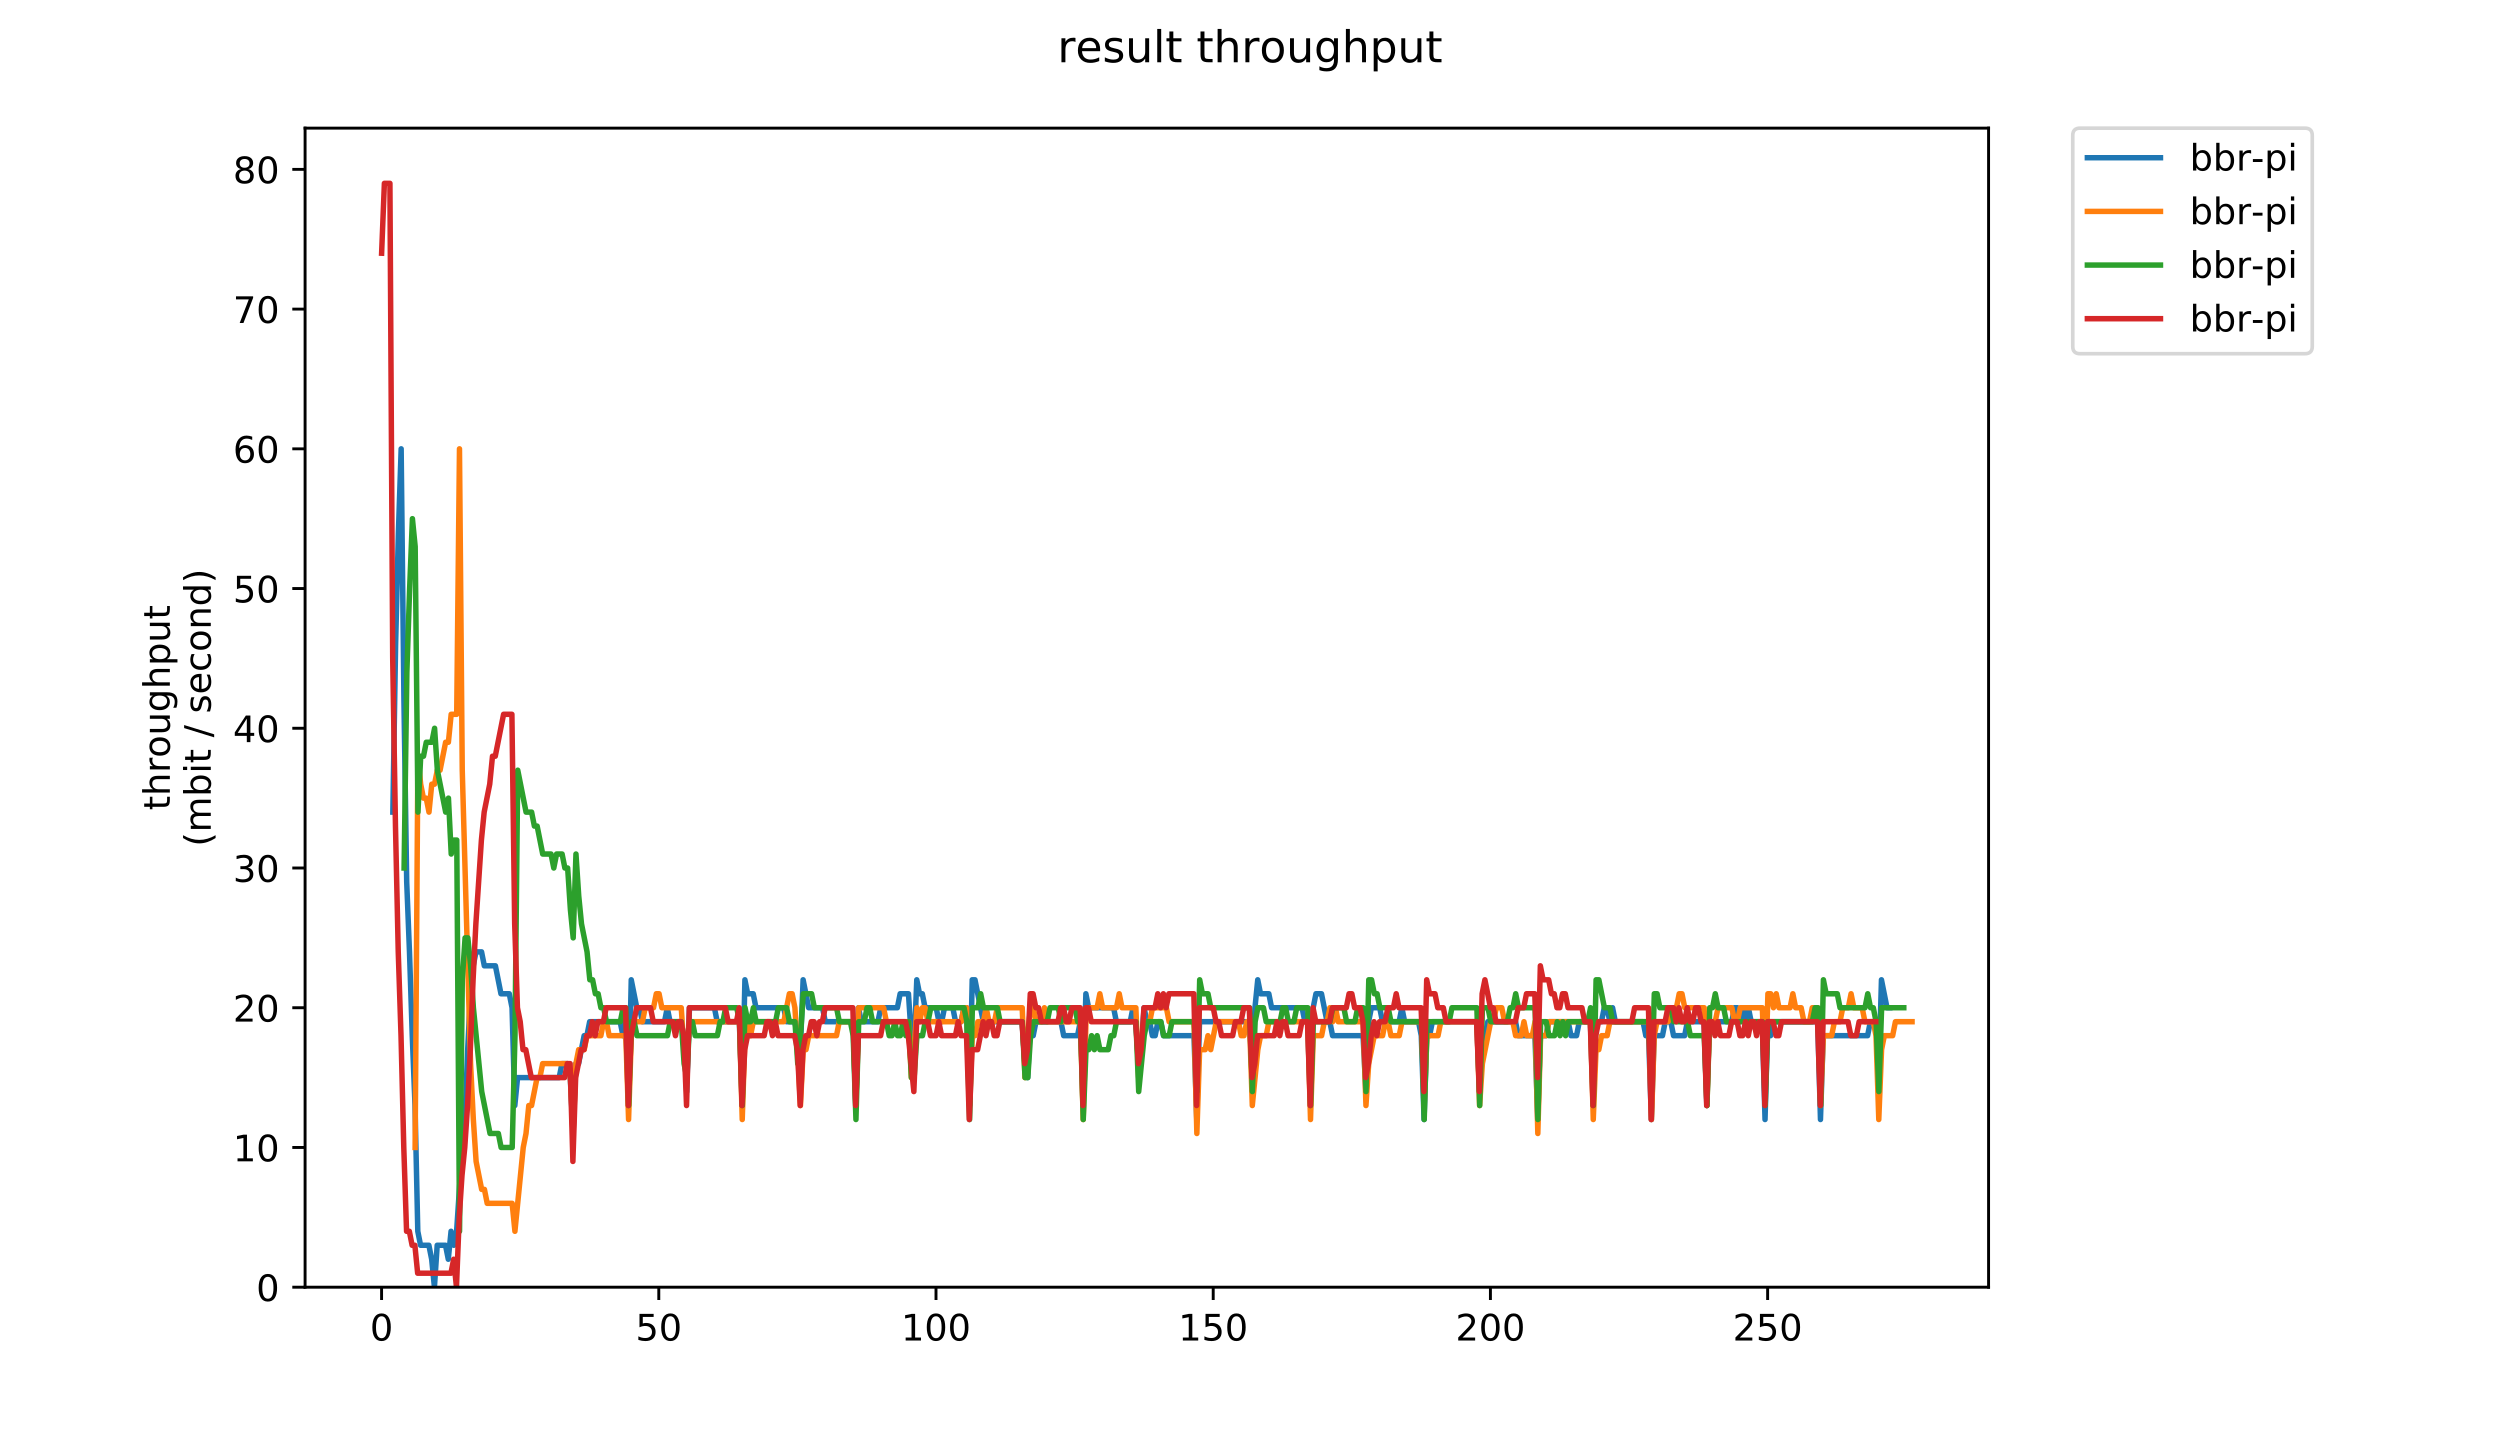 <?xml version="1.0" encoding="utf-8" standalone="no"?>
<!DOCTYPE svg PUBLIC "-//W3C//DTD SVG 1.1//EN"
  "http://www.w3.org/Graphics/SVG/1.1/DTD/svg11.dtd">
<!-- Created with matplotlib (https://matplotlib.org/) -->
<svg height="396pt" version="1.1" viewBox="0 0 684 396" width="684pt" xmlns="http://www.w3.org/2000/svg" xmlns:xlink="http://www.w3.org/1999/xlink">
 <defs>
  <style type="text/css">
*{stroke-linecap:butt;stroke-linejoin:round;}
  </style>
 </defs>
 <g id="figure_1">
  <g id="patch_1">
   <path d="M 0 396 
L 684 396 
L 684 0 
L 0 0 
z
" style="fill:#ffffff;"/>
  </g>
  <g id="axes_1">
   <g id="patch_2">
    <path d="M 83.472 352.174 
L 544.074 352.174 
L 544.074 35.062 
L 83.472 35.062 
z
" style="fill:#ffffff;"/>
   </g>
   <g id="matplotlib.axis_1">
    <g id="xtick_1">
     <g id="line2d_1">
      <defs>
       <path d="M 0 0 
L 0 3.5 
" id="m67255f3f37" style="stroke:#000000;stroke-width:0.8;"/>
      </defs>
      <g>
       <use style="stroke:#000000;stroke-width:0.8;" x="104.401" xlink:href="#m67255f3f37" y="352.174"/>
      </g>
     </g>
     <g id="text_1">
      <!-- 0 -->
      <defs>
       <path d="M 31.781 66.406 
Q 24.172 66.406 20.328 58.906 
Q 16.5 51.422 16.5 36.375 
Q 16.5 21.391 20.328 13.891 
Q 24.172 6.391 31.781 6.391 
Q 39.453 6.391 43.281 13.891 
Q 47.125 21.391 47.125 36.375 
Q 47.125 51.422 43.281 58.906 
Q 39.453 66.406 31.781 66.406 
z
M 31.781 74.219 
Q 44.047 74.219 50.516 64.516 
Q 56.984 54.828 56.984 36.375 
Q 56.984 17.969 50.516 8.266 
Q 44.047 -1.422 31.781 -1.422 
Q 19.531 -1.422 13.062 8.266 
Q 6.594 17.969 6.594 36.375 
Q 6.594 54.828 13.062 64.516 
Q 19.531 74.219 31.781 74.219 
z
" id="DejaVuSans-48"/>
      </defs>
      <g transform="translate(101.22 366.773)scale(0.1 -0.1)">
       <use xlink:href="#DejaVuSans-48"/>
      </g>
     </g>
    </g>
    <g id="xtick_2">
     <g id="line2d_2">
      <g>
       <use style="stroke:#000000;stroke-width:0.8;" x="180.245" xlink:href="#m67255f3f37" y="352.174"/>
      </g>
     </g>
     <g id="text_2">
      <!-- 50 -->
      <defs>
       <path d="M 10.797 72.906 
L 49.516 72.906 
L 49.516 64.594 
L 19.828 64.594 
L 19.828 46.734 
Q 21.969 47.469 24.109 47.828 
Q 26.266 48.188 28.422 48.188 
Q 40.625 48.188 47.75 41.5 
Q 54.891 34.812 54.891 23.391 
Q 54.891 11.625 47.562 5.094 
Q 40.234 -1.422 26.906 -1.422 
Q 22.312 -1.422 17.547 -0.641 
Q 12.797 0.141 7.719 1.703 
L 7.719 11.625 
Q 12.109 9.234 16.797 8.062 
Q 21.484 6.891 26.703 6.891 
Q 35.156 6.891 40.078 11.328 
Q 45.016 15.766 45.016 23.391 
Q 45.016 31 40.078 35.438 
Q 35.156 39.891 26.703 39.891 
Q 22.75 39.891 18.812 39.016 
Q 14.891 38.141 10.797 36.281 
z
" id="DejaVuSans-53"/>
      </defs>
      <g transform="translate(173.883 366.773)scale(0.1 -0.1)">
       <use xlink:href="#DejaVuSans-53"/>
       <use x="63.623" xlink:href="#DejaVuSans-48"/>
      </g>
     </g>
    </g>
    <g id="xtick_3">
     <g id="line2d_3">
      <g>
       <use style="stroke:#000000;stroke-width:0.8;" x="256.09" xlink:href="#m67255f3f37" y="352.174"/>
      </g>
     </g>
     <g id="text_3">
      <!-- 100 -->
      <defs>
       <path d="M 12.406 8.297 
L 28.516 8.297 
L 28.516 63.922 
L 10.984 60.406 
L 10.984 69.391 
L 28.422 72.906 
L 38.281 72.906 
L 38.281 8.297 
L 54.391 8.297 
L 54.391 0 
L 12.406 0 
z
" id="DejaVuSans-49"/>
      </defs>
      <g transform="translate(246.546 366.773)scale(0.1 -0.1)">
       <use xlink:href="#DejaVuSans-49"/>
       <use x="63.623" xlink:href="#DejaVuSans-48"/>
       <use x="127.246" xlink:href="#DejaVuSans-48"/>
      </g>
     </g>
    </g>
    <g id="xtick_4">
     <g id="line2d_4">
      <g>
       <use style="stroke:#000000;stroke-width:0.8;" x="331.934" xlink:href="#m67255f3f37" y="352.174"/>
      </g>
     </g>
     <g id="text_4">
      <!-- 150 -->
      <g transform="translate(322.39 366.773)scale(0.1 -0.1)">
       <use xlink:href="#DejaVuSans-49"/>
       <use x="63.623" xlink:href="#DejaVuSans-53"/>
       <use x="127.246" xlink:href="#DejaVuSans-48"/>
      </g>
     </g>
    </g>
    <g id="xtick_5">
     <g id="line2d_5">
      <g>
       <use style="stroke:#000000;stroke-width:0.8;" x="407.778" xlink:href="#m67255f3f37" y="352.174"/>
      </g>
     </g>
     <g id="text_5">
      <!-- 200 -->
      <defs>
       <path d="M 19.188 8.297 
L 53.609 8.297 
L 53.609 0 
L 7.328 0 
L 7.328 8.297 
Q 12.938 14.109 22.625 23.891 
Q 32.328 33.688 34.812 36.531 
Q 39.547 41.844 41.422 45.531 
Q 43.312 49.219 43.312 52.781 
Q 43.312 58.594 39.234 62.25 
Q 35.156 65.922 28.609 65.922 
Q 23.969 65.922 18.812 64.312 
Q 13.672 62.703 7.812 59.422 
L 7.812 69.391 
Q 13.766 71.781 18.938 73 
Q 24.125 74.219 28.422 74.219 
Q 39.75 74.219 46.484 68.547 
Q 53.219 62.891 53.219 53.422 
Q 53.219 48.922 51.531 44.891 
Q 49.859 40.875 45.406 35.406 
Q 44.188 33.984 37.641 27.219 
Q 31.109 20.453 19.188 8.297 
z
" id="DejaVuSans-50"/>
      </defs>
      <g transform="translate(398.235 366.773)scale(0.1 -0.1)">
       <use xlink:href="#DejaVuSans-50"/>
       <use x="63.623" xlink:href="#DejaVuSans-48"/>
       <use x="127.246" xlink:href="#DejaVuSans-48"/>
      </g>
     </g>
    </g>
    <g id="xtick_6">
     <g id="line2d_6">
      <g>
       <use style="stroke:#000000;stroke-width:0.8;" x="483.623" xlink:href="#m67255f3f37" y="352.174"/>
      </g>
     </g>
     <g id="text_6">
      <!-- 250 -->
      <g transform="translate(474.079 366.773)scale(0.1 -0.1)">
       <use xlink:href="#DejaVuSans-50"/>
       <use x="63.623" xlink:href="#DejaVuSans-53"/>
       <use x="127.246" xlink:href="#DejaVuSans-48"/>
      </g>
     </g>
    </g>
   </g>
   <g id="matplotlib.axis_2">
    <g id="ytick_1">
     <g id="line2d_7">
      <defs>
       <path d="M 0 0 
L -3.5 0 
" id="mb6954000aa" style="stroke:#000000;stroke-width:0.8;"/>
      </defs>
      <g>
       <use style="stroke:#000000;stroke-width:0.8;" x="83.472" xlink:href="#mb6954000aa" y="352.174"/>
      </g>
     </g>
     <g id="text_7">
      <!-- 0 -->
      <g transform="translate(70.11 355.973)scale(0.1 -0.1)">
       <use xlink:href="#DejaVuSans-48"/>
      </g>
     </g>
    </g>
    <g id="ytick_2">
     <g id="line2d_8">
      <g>
       <use style="stroke:#000000;stroke-width:0.8;" x="83.472" xlink:href="#mb6954000aa" y="313.945"/>
      </g>
     </g>
     <g id="text_8">
      <!-- 10 -->
      <g transform="translate(63.747 317.744)scale(0.1 -0.1)">
       <use xlink:href="#DejaVuSans-49"/>
       <use x="63.623" xlink:href="#DejaVuSans-48"/>
      </g>
     </g>
    </g>
    <g id="ytick_3">
     <g id="line2d_9">
      <g>
       <use style="stroke:#000000;stroke-width:0.8;" x="83.472" xlink:href="#mb6954000aa" y="275.716"/>
      </g>
     </g>
     <g id="text_9">
      <!-- 20 -->
      <g transform="translate(63.747 279.515)scale(0.1 -0.1)">
       <use xlink:href="#DejaVuSans-50"/>
       <use x="63.623" xlink:href="#DejaVuSans-48"/>
      </g>
     </g>
    </g>
    <g id="ytick_4">
     <g id="line2d_10">
      <g>
       <use style="stroke:#000000;stroke-width:0.8;" x="83.472" xlink:href="#mb6954000aa" y="237.486"/>
      </g>
     </g>
     <g id="text_10">
      <!-- 30 -->
      <defs>
       <path d="M 40.578 39.312 
Q 47.656 37.797 51.625 33 
Q 55.609 28.219 55.609 21.188 
Q 55.609 10.406 48.188 4.484 
Q 40.766 -1.422 27.094 -1.422 
Q 22.516 -1.422 17.656 -0.516 
Q 12.797 0.391 7.625 2.203 
L 7.625 11.719 
Q 11.719 9.328 16.594 8.109 
Q 21.484 6.891 26.812 6.891 
Q 36.078 6.891 40.938 10.547 
Q 45.797 14.203 45.797 21.188 
Q 45.797 27.641 41.281 31.266 
Q 36.766 34.906 28.719 34.906 
L 20.219 34.906 
L 20.219 43.016 
L 29.109 43.016 
Q 36.375 43.016 40.234 45.922 
Q 44.094 48.828 44.094 54.297 
Q 44.094 59.906 40.109 62.906 
Q 36.141 65.922 28.719 65.922 
Q 24.656 65.922 20.016 65.031 
Q 15.375 64.156 9.812 62.312 
L 9.812 71.094 
Q 15.438 72.656 20.344 73.438 
Q 25.25 74.219 29.594 74.219 
Q 40.828 74.219 47.359 69.109 
Q 53.906 64.016 53.906 55.328 
Q 53.906 49.266 50.438 45.094 
Q 46.969 40.922 40.578 39.312 
z
" id="DejaVuSans-51"/>
      </defs>
      <g transform="translate(63.747 241.286)scale(0.1 -0.1)">
       <use xlink:href="#DejaVuSans-51"/>
       <use x="63.623" xlink:href="#DejaVuSans-48"/>
      </g>
     </g>
    </g>
    <g id="ytick_5">
     <g id="line2d_11">
      <g>
       <use style="stroke:#000000;stroke-width:0.8;" x="83.472" xlink:href="#mb6954000aa" y="199.257"/>
      </g>
     </g>
     <g id="text_11">
      <!-- 40 -->
      <defs>
       <path d="M 37.797 64.312 
L 12.891 25.391 
L 37.797 25.391 
z
M 35.203 72.906 
L 47.609 72.906 
L 47.609 25.391 
L 58.016 25.391 
L 58.016 17.188 
L 47.609 17.188 
L 47.609 0 
L 37.797 0 
L 37.797 17.188 
L 4.891 17.188 
L 4.891 26.703 
z
" id="DejaVuSans-52"/>
      </defs>
      <g transform="translate(63.747 203.056)scale(0.1 -0.1)">
       <use xlink:href="#DejaVuSans-52"/>
       <use x="63.623" xlink:href="#DejaVuSans-48"/>
      </g>
     </g>
    </g>
    <g id="ytick_6">
     <g id="line2d_12">
      <g>
       <use style="stroke:#000000;stroke-width:0.8;" x="83.472" xlink:href="#mb6954000aa" y="161.028"/>
      </g>
     </g>
     <g id="text_12">
      <!-- 50 -->
      <g transform="translate(63.747 164.827)scale(0.1 -0.1)">
       <use xlink:href="#DejaVuSans-53"/>
       <use x="63.623" xlink:href="#DejaVuSans-48"/>
      </g>
     </g>
    </g>
    <g id="ytick_7">
     <g id="line2d_13">
      <g>
       <use style="stroke:#000000;stroke-width:0.8;" x="83.472" xlink:href="#mb6954000aa" y="122.799"/>
      </g>
     </g>
     <g id="text_13">
      <!-- 60 -->
      <defs>
       <path d="M 33.016 40.375 
Q 26.375 40.375 22.484 35.828 
Q 18.609 31.297 18.609 23.391 
Q 18.609 15.531 22.484 10.953 
Q 26.375 6.391 33.016 6.391 
Q 39.656 6.391 43.531 10.953 
Q 47.406 15.531 47.406 23.391 
Q 47.406 31.297 43.531 35.828 
Q 39.656 40.375 33.016 40.375 
z
M 52.594 71.297 
L 52.594 62.312 
Q 48.875 64.062 45.094 64.984 
Q 41.312 65.922 37.594 65.922 
Q 27.828 65.922 22.672 59.328 
Q 17.531 52.734 16.797 39.406 
Q 19.672 43.656 24.016 45.922 
Q 28.375 48.188 33.594 48.188 
Q 44.578 48.188 50.953 41.516 
Q 57.328 34.859 57.328 23.391 
Q 57.328 12.156 50.688 5.359 
Q 44.047 -1.422 33.016 -1.422 
Q 20.359 -1.422 13.672 8.266 
Q 6.984 17.969 6.984 36.375 
Q 6.984 53.656 15.188 63.938 
Q 23.391 74.219 37.203 74.219 
Q 40.922 74.219 44.703 73.484 
Q 48.484 72.75 52.594 71.297 
z
" id="DejaVuSans-54"/>
      </defs>
      <g transform="translate(63.747 126.598)scale(0.1 -0.1)">
       <use xlink:href="#DejaVuSans-54"/>
       <use x="63.623" xlink:href="#DejaVuSans-48"/>
      </g>
     </g>
    </g>
    <g id="ytick_8">
     <g id="line2d_14">
      <g>
       <use style="stroke:#000000;stroke-width:0.8;" x="83.472" xlink:href="#mb6954000aa" y="84.569"/>
      </g>
     </g>
     <g id="text_14">
      <!-- 70 -->
      <defs>
       <path d="M 8.203 72.906 
L 55.078 72.906 
L 55.078 68.703 
L 28.609 0 
L 18.312 0 
L 43.219 64.594 
L 8.203 64.594 
z
" id="DejaVuSans-55"/>
      </defs>
      <g transform="translate(63.747 88.369)scale(0.1 -0.1)">
       <use xlink:href="#DejaVuSans-55"/>
       <use x="63.623" xlink:href="#DejaVuSans-48"/>
      </g>
     </g>
    </g>
    <g id="ytick_9">
     <g id="line2d_15">
      <g>
       <use style="stroke:#000000;stroke-width:0.8;" x="83.472" xlink:href="#mb6954000aa" y="46.34"/>
      </g>
     </g>
     <g id="text_15">
      <!-- 80 -->
      <defs>
       <path d="M 31.781 34.625 
Q 24.75 34.625 20.719 30.859 
Q 16.703 27.094 16.703 20.516 
Q 16.703 13.922 20.719 10.156 
Q 24.75 6.391 31.781 6.391 
Q 38.812 6.391 42.859 10.172 
Q 46.922 13.969 46.922 20.516 
Q 46.922 27.094 42.891 30.859 
Q 38.875 34.625 31.781 34.625 
z
M 21.922 38.812 
Q 15.578 40.375 12.031 44.719 
Q 8.5 49.078 8.5 55.328 
Q 8.5 64.062 14.719 69.141 
Q 20.953 74.219 31.781 74.219 
Q 42.672 74.219 48.875 69.141 
Q 55.078 64.062 55.078 55.328 
Q 55.078 49.078 51.531 44.719 
Q 48 40.375 41.703 38.812 
Q 48.828 37.156 52.797 32.312 
Q 56.781 27.484 56.781 20.516 
Q 56.781 9.906 50.312 4.234 
Q 43.844 -1.422 31.781 -1.422 
Q 19.734 -1.422 13.25 4.234 
Q 6.781 9.906 6.781 20.516 
Q 6.781 27.484 10.781 32.312 
Q 14.797 37.156 21.922 38.812 
z
M 18.312 54.391 
Q 18.312 48.734 21.844 45.562 
Q 25.391 42.391 31.781 42.391 
Q 38.141 42.391 41.719 45.562 
Q 45.312 48.734 45.312 54.391 
Q 45.312 60.062 41.719 63.234 
Q 38.141 66.406 31.781 66.406 
Q 25.391 66.406 21.844 63.234 
Q 18.312 60.062 18.312 54.391 
z
" id="DejaVuSans-56"/>
      </defs>
      <g transform="translate(63.747 50.139)scale(0.1 -0.1)">
       <use xlink:href="#DejaVuSans-56"/>
       <use x="63.623" xlink:href="#DejaVuSans-48"/>
      </g>
     </g>
    </g>
    <g id="text_16">
     <!-- throughput -->
     <defs>
      <path d="M 18.312 70.219 
L 18.312 54.688 
L 36.812 54.688 
L 36.812 47.703 
L 18.312 47.703 
L 18.312 18.016 
Q 18.312 11.328 20.141 9.422 
Q 21.969 7.516 27.594 7.516 
L 36.812 7.516 
L 36.812 0 
L 27.594 0 
Q 17.188 0 13.234 3.875 
Q 9.281 7.766 9.281 18.016 
L 9.281 47.703 
L 2.688 47.703 
L 2.688 54.688 
L 9.281 54.688 
L 9.281 70.219 
z
" id="DejaVuSans-116"/>
      <path d="M 54.891 33.016 
L 54.891 0 
L 45.906 0 
L 45.906 32.719 
Q 45.906 40.484 42.875 44.328 
Q 39.844 48.188 33.797 48.188 
Q 26.516 48.188 22.312 43.547 
Q 18.109 38.922 18.109 30.906 
L 18.109 0 
L 9.078 0 
L 9.078 75.984 
L 18.109 75.984 
L 18.109 46.188 
Q 21.344 51.125 25.703 53.562 
Q 30.078 56 35.797 56 
Q 45.219 56 50.047 50.172 
Q 54.891 44.344 54.891 33.016 
z
" id="DejaVuSans-104"/>
      <path d="M 41.109 46.297 
Q 39.594 47.172 37.812 47.578 
Q 36.031 48 33.891 48 
Q 26.266 48 22.188 43.047 
Q 18.109 38.094 18.109 28.812 
L 18.109 0 
L 9.078 0 
L 9.078 54.688 
L 18.109 54.688 
L 18.109 46.188 
Q 20.953 51.172 25.484 53.578 
Q 30.031 56 36.531 56 
Q 37.453 56 38.578 55.875 
Q 39.703 55.766 41.062 55.516 
z
" id="DejaVuSans-114"/>
      <path d="M 30.609 48.391 
Q 23.391 48.391 19.188 42.75 
Q 14.984 37.109 14.984 27.297 
Q 14.984 17.484 19.156 11.844 
Q 23.344 6.203 30.609 6.203 
Q 37.797 6.203 41.984 11.859 
Q 46.188 17.531 46.188 27.297 
Q 46.188 37.016 41.984 42.703 
Q 37.797 48.391 30.609 48.391 
z
M 30.609 56 
Q 42.328 56 49.016 48.375 
Q 55.719 40.766 55.719 27.297 
Q 55.719 13.875 49.016 6.219 
Q 42.328 -1.422 30.609 -1.422 
Q 18.844 -1.422 12.172 6.219 
Q 5.516 13.875 5.516 27.297 
Q 5.516 40.766 12.172 48.375 
Q 18.844 56 30.609 56 
z
" id="DejaVuSans-111"/>
      <path d="M 8.5 21.578 
L 8.5 54.688 
L 17.484 54.688 
L 17.484 21.922 
Q 17.484 14.156 20.5 10.266 
Q 23.531 6.391 29.594 6.391 
Q 36.859 6.391 41.078 11.031 
Q 45.312 15.672 45.312 23.688 
L 45.312 54.688 
L 54.297 54.688 
L 54.297 0 
L 45.312 0 
L 45.312 8.406 
Q 42.047 3.422 37.719 1 
Q 33.406 -1.422 27.688 -1.422 
Q 18.266 -1.422 13.375 4.438 
Q 8.5 10.297 8.5 21.578 
z
M 31.109 56 
z
" id="DejaVuSans-117"/>
      <path d="M 45.406 27.984 
Q 45.406 37.75 41.375 43.109 
Q 37.359 48.484 30.078 48.484 
Q 22.859 48.484 18.828 43.109 
Q 14.797 37.75 14.797 27.984 
Q 14.797 18.266 18.828 12.891 
Q 22.859 7.516 30.078 7.516 
Q 37.359 7.516 41.375 12.891 
Q 45.406 18.266 45.406 27.984 
z
M 54.391 6.781 
Q 54.391 -7.172 48.188 -13.984 
Q 42 -20.797 29.203 -20.797 
Q 24.469 -20.797 20.266 -20.094 
Q 16.062 -19.391 12.109 -17.922 
L 12.109 -9.188 
Q 16.062 -11.328 19.922 -12.344 
Q 23.781 -13.375 27.781 -13.375 
Q 36.625 -13.375 41.016 -8.766 
Q 45.406 -4.156 45.406 5.172 
L 45.406 9.625 
Q 42.625 4.781 38.281 2.391 
Q 33.938 0 27.875 0 
Q 17.828 0 11.672 7.656 
Q 5.516 15.328 5.516 27.984 
Q 5.516 40.672 11.672 48.328 
Q 17.828 56 27.875 56 
Q 33.938 56 38.281 53.609 
Q 42.625 51.219 45.406 46.391 
L 45.406 54.688 
L 54.391 54.688 
z
" id="DejaVuSans-103"/>
      <path d="M 18.109 8.203 
L 18.109 -20.797 
L 9.078 -20.797 
L 9.078 54.688 
L 18.109 54.688 
L 18.109 46.391 
Q 20.953 51.266 25.266 53.625 
Q 29.594 56 35.594 56 
Q 45.562 56 51.781 48.094 
Q 58.016 40.188 58.016 27.297 
Q 58.016 14.406 51.781 6.484 
Q 45.562 -1.422 35.594 -1.422 
Q 29.594 -1.422 25.266 0.953 
Q 20.953 3.328 18.109 8.203 
z
M 48.688 27.297 
Q 48.688 37.203 44.609 42.844 
Q 40.531 48.484 33.406 48.484 
Q 26.266 48.484 22.188 42.844 
Q 18.109 37.203 18.109 27.297 
Q 18.109 17.391 22.188 11.75 
Q 26.266 6.109 33.406 6.109 
Q 40.531 6.109 44.609 11.75 
Q 48.688 17.391 48.688 27.297 
z
" id="DejaVuSans-112"/>
     </defs>
     <g transform="translate(46.47 221.675)rotate(-90)scale(0.1 -0.1)">
      <use xlink:href="#DejaVuSans-116"/>
      <use x="39.209" xlink:href="#DejaVuSans-104"/>
      <use x="102.588" xlink:href="#DejaVuSans-114"/>
      <use x="143.67" xlink:href="#DejaVuSans-111"/>
      <use x="204.852" xlink:href="#DejaVuSans-117"/>
      <use x="268.23" xlink:href="#DejaVuSans-103"/>
      <use x="331.707" xlink:href="#DejaVuSans-104"/>
      <use x="395.086" xlink:href="#DejaVuSans-112"/>
      <use x="458.562" xlink:href="#DejaVuSans-117"/>
      <use x="521.941" xlink:href="#DejaVuSans-116"/>
     </g>
     <!-- (mbit / second) -->
     <defs>
      <path d="M 31 75.875 
Q 24.469 64.656 21.281 53.656 
Q 18.109 42.672 18.109 31.391 
Q 18.109 20.125 21.312 9.062 
Q 24.516 -2 31 -13.188 
L 23.188 -13.188 
Q 15.875 -1.703 12.234 9.375 
Q 8.594 20.453 8.594 31.391 
Q 8.594 42.281 12.203 53.312 
Q 15.828 64.359 23.188 75.875 
z
" id="DejaVuSans-40"/>
      <path d="M 52 44.188 
Q 55.375 50.25 60.062 53.125 
Q 64.75 56 71.094 56 
Q 79.641 56 84.281 50.016 
Q 88.922 44.047 88.922 33.016 
L 88.922 0 
L 79.891 0 
L 79.891 32.719 
Q 79.891 40.578 77.094 44.375 
Q 74.312 48.188 68.609 48.188 
Q 61.625 48.188 57.562 43.547 
Q 53.516 38.922 53.516 30.906 
L 53.516 0 
L 44.484 0 
L 44.484 32.719 
Q 44.484 40.625 41.703 44.406 
Q 38.922 48.188 33.109 48.188 
Q 26.219 48.188 22.156 43.531 
Q 18.109 38.875 18.109 30.906 
L 18.109 0 
L 9.078 0 
L 9.078 54.688 
L 18.109 54.688 
L 18.109 46.188 
Q 21.188 51.219 25.484 53.609 
Q 29.781 56 35.688 56 
Q 41.656 56 45.828 52.969 
Q 50 49.953 52 44.188 
z
" id="DejaVuSans-109"/>
      <path d="M 48.688 27.297 
Q 48.688 37.203 44.609 42.844 
Q 40.531 48.484 33.406 48.484 
Q 26.266 48.484 22.188 42.844 
Q 18.109 37.203 18.109 27.297 
Q 18.109 17.391 22.188 11.75 
Q 26.266 6.109 33.406 6.109 
Q 40.531 6.109 44.609 11.75 
Q 48.688 17.391 48.688 27.297 
z
M 18.109 46.391 
Q 20.953 51.266 25.266 53.625 
Q 29.594 56 35.594 56 
Q 45.562 56 51.781 48.094 
Q 58.016 40.188 58.016 27.297 
Q 58.016 14.406 51.781 6.484 
Q 45.562 -1.422 35.594 -1.422 
Q 29.594 -1.422 25.266 0.953 
Q 20.953 3.328 18.109 8.203 
L 18.109 0 
L 9.078 0 
L 9.078 75.984 
L 18.109 75.984 
z
" id="DejaVuSans-98"/>
      <path d="M 9.422 54.688 
L 18.406 54.688 
L 18.406 0 
L 9.422 0 
z
M 9.422 75.984 
L 18.406 75.984 
L 18.406 64.594 
L 9.422 64.594 
z
" id="DejaVuSans-105"/>
      <path id="DejaVuSans-32"/>
      <path d="M 25.391 72.906 
L 33.688 72.906 
L 8.297 -9.281 
L 0 -9.281 
z
" id="DejaVuSans-47"/>
      <path d="M 44.281 53.078 
L 44.281 44.578 
Q 40.484 46.531 36.375 47.5 
Q 32.281 48.484 27.875 48.484 
Q 21.188 48.484 17.844 46.438 
Q 14.5 44.391 14.5 40.281 
Q 14.5 37.156 16.891 35.375 
Q 19.281 33.594 26.516 31.984 
L 29.594 31.297 
Q 39.156 29.25 43.188 25.516 
Q 47.219 21.781 47.219 15.094 
Q 47.219 7.469 41.188 3.016 
Q 35.156 -1.422 24.609 -1.422 
Q 20.219 -1.422 15.453 -0.562 
Q 10.688 0.297 5.422 2 
L 5.422 11.281 
Q 10.406 8.688 15.234 7.391 
Q 20.062 6.109 24.812 6.109 
Q 31.156 6.109 34.562 8.281 
Q 37.984 10.453 37.984 14.406 
Q 37.984 18.062 35.516 20.016 
Q 33.062 21.969 24.703 23.781 
L 21.578 24.516 
Q 13.234 26.266 9.516 29.906 
Q 5.812 33.547 5.812 39.891 
Q 5.812 47.609 11.281 51.797 
Q 16.75 56 26.812 56 
Q 31.781 56 36.172 55.266 
Q 40.578 54.547 44.281 53.078 
z
" id="DejaVuSans-115"/>
      <path d="M 56.203 29.594 
L 56.203 25.203 
L 14.891 25.203 
Q 15.484 15.922 20.484 11.062 
Q 25.484 6.203 34.422 6.203 
Q 39.594 6.203 44.453 7.469 
Q 49.312 8.734 54.109 11.281 
L 54.109 2.781 
Q 49.266 0.734 44.188 -0.344 
Q 39.109 -1.422 33.891 -1.422 
Q 20.797 -1.422 13.156 6.188 
Q 5.516 13.812 5.516 26.812 
Q 5.516 40.234 12.766 48.109 
Q 20.016 56 32.328 56 
Q 43.359 56 49.781 48.891 
Q 56.203 41.797 56.203 29.594 
z
M 47.219 32.234 
Q 47.125 39.594 43.094 43.984 
Q 39.062 48.391 32.422 48.391 
Q 24.906 48.391 20.391 44.141 
Q 15.875 39.891 15.188 32.172 
z
" id="DejaVuSans-101"/>
      <path d="M 48.781 52.594 
L 48.781 44.188 
Q 44.969 46.297 41.141 47.344 
Q 37.312 48.391 33.406 48.391 
Q 24.656 48.391 19.812 42.844 
Q 14.984 37.312 14.984 27.297 
Q 14.984 17.281 19.812 11.734 
Q 24.656 6.203 33.406 6.203 
Q 37.312 6.203 41.141 7.25 
Q 44.969 8.297 48.781 10.406 
L 48.781 2.094 
Q 45.016 0.344 40.984 -0.531 
Q 36.969 -1.422 32.422 -1.422 
Q 20.062 -1.422 12.781 6.344 
Q 5.516 14.109 5.516 27.297 
Q 5.516 40.672 12.859 48.328 
Q 20.219 56 33.016 56 
Q 37.156 56 41.109 55.141 
Q 45.062 54.297 48.781 52.594 
z
" id="DejaVuSans-99"/>
      <path d="M 54.891 33.016 
L 54.891 0 
L 45.906 0 
L 45.906 32.719 
Q 45.906 40.484 42.875 44.328 
Q 39.844 48.188 33.797 48.188 
Q 26.516 48.188 22.312 43.547 
Q 18.109 38.922 18.109 30.906 
L 18.109 0 
L 9.078 0 
L 9.078 54.688 
L 18.109 54.688 
L 18.109 46.188 
Q 21.344 51.125 25.703 53.562 
Q 30.078 56 35.797 56 
Q 45.219 56 50.047 50.172 
Q 54.891 44.344 54.891 33.016 
z
" id="DejaVuSans-110"/>
      <path d="M 45.406 46.391 
L 45.406 75.984 
L 54.391 75.984 
L 54.391 0 
L 45.406 0 
L 45.406 8.203 
Q 42.578 3.328 38.25 0.953 
Q 33.938 -1.422 27.875 -1.422 
Q 17.969 -1.422 11.734 6.484 
Q 5.516 14.406 5.516 27.297 
Q 5.516 40.188 11.734 48.094 
Q 17.969 56 27.875 56 
Q 33.938 56 38.25 53.625 
Q 42.578 51.266 45.406 46.391 
z
M 14.797 27.297 
Q 14.797 17.391 18.875 11.75 
Q 22.953 6.109 30.078 6.109 
Q 37.203 6.109 41.297 11.75 
Q 45.406 17.391 45.406 27.297 
Q 45.406 37.203 41.297 42.844 
Q 37.203 48.484 30.078 48.484 
Q 22.953 48.484 18.875 42.844 
Q 14.797 37.203 14.797 27.297 
z
" id="DejaVuSans-100"/>
      <path d="M 8.016 75.875 
L 15.828 75.875 
Q 23.141 64.359 26.781 53.312 
Q 30.422 42.281 30.422 31.391 
Q 30.422 20.453 26.781 9.375 
Q 23.141 -1.703 15.828 -13.188 
L 8.016 -13.188 
Q 14.5 -2 17.703 9.062 
Q 20.906 20.125 20.906 31.391 
Q 20.906 42.672 17.703 53.656 
Q 14.5 64.656 8.016 75.875 
z
" id="DejaVuSans-41"/>
     </defs>
     <g transform="translate(57.668 231.609)rotate(-90)scale(0.1 -0.1)">
      <use xlink:href="#DejaVuSans-40"/>
      <use x="39.014" xlink:href="#DejaVuSans-109"/>
      <use x="136.426" xlink:href="#DejaVuSans-98"/>
      <use x="199.902" xlink:href="#DejaVuSans-105"/>
      <use x="227.686" xlink:href="#DejaVuSans-116"/>
      <use x="266.895" xlink:href="#DejaVuSans-32"/>
      <use x="298.682" xlink:href="#DejaVuSans-47"/>
      <use x="332.373" xlink:href="#DejaVuSans-32"/>
      <use x="364.16" xlink:href="#DejaVuSans-115"/>
      <use x="416.26" xlink:href="#DejaVuSans-101"/>
      <use x="477.783" xlink:href="#DejaVuSans-99"/>
      <use x="532.764" xlink:href="#DejaVuSans-111"/>
      <use x="593.945" xlink:href="#DejaVuSans-110"/>
      <use x="657.324" xlink:href="#DejaVuSans-100"/>
      <use x="720.801" xlink:href="#DejaVuSans-41"/>
     </g>
    </g>
   </g>
   <g id="line2d_16">
    <path clip-path="url(#pec7a96d4f1)" d="M 107.482 222.195 
L 108.24 176.32 
L 108.999 145.736 
L 109.757 122.799 
L 110.516 191.611 
L 111.274 241.309 
L 112.033 260.424 
L 112.791 283.362 
L 113.55 302.476 
L 114.308 336.882 
L 115.066 340.705 
L 117.342 340.705 
L 118.1 344.528 
L 118.859 352.174 
L 119.617 340.705 
L 121.892 340.705 
L 122.651 344.528 
L 123.409 336.882 
L 124.168 340.705 
L 124.926 336.882 
L 126.443 313.945 
L 127.202 306.299 
L 127.96 287.184 
L 128.718 271.893 
L 129.477 264.247 
L 130.235 260.424 
L 131.752 260.424 
L 132.511 264.247 
L 135.544 264.247 
L 137.061 271.893 
L 139.337 271.893 
L 140.095 275.716 
L 140.853 302.476 
L 141.612 294.83 
L 152.989 294.83 
L 153.747 291.007 
L 155.264 291.007 
L 156.022 294.83 
L 156.781 310.122 
L 157.539 291.007 
L 158.298 291.007 
L 159.815 283.362 
L 160.573 283.362 
L 161.331 279.539 
L 169.674 279.539 
L 170.433 283.362 
L 171.191 279.539 
L 171.95 302.476 
L 172.708 268.07 
L 174.225 275.716 
L 174.983 275.716 
L 175.742 279.539 
L 181.809 279.539 
L 182.568 275.716 
L 183.326 279.539 
L 186.36 279.539 
L 187.118 283.362 
L 187.877 298.653 
L 188.635 275.716 
L 195.461 275.716 
L 196.22 279.539 
L 202.287 279.539 
L 203.046 302.476 
L 203.804 268.07 
L 204.563 271.893 
L 206.08 271.893 
L 206.838 275.716 
L 214.422 275.716 
L 215.181 279.539 
L 217.456 279.539 
L 218.973 287.184 
L 219.732 268.07 
L 221.248 275.716 
L 225.041 275.716 
L 225.799 279.539 
L 233.383 279.539 
L 234.142 302.476 
L 234.9 275.716 
L 235.659 279.539 
L 240.209 279.539 
L 240.968 275.716 
L 245.519 275.716 
L 246.277 271.893 
L 248.552 271.893 
L 249.311 283.362 
L 250.069 287.184 
L 250.828 268.07 
L 251.586 271.893 
L 252.345 271.893 
L 253.103 275.716 
L 256.137 275.716 
L 256.895 279.539 
L 257.654 279.539 
L 258.412 275.716 
L 260.687 275.716 
L 261.446 279.539 
L 262.963 279.539 
L 263.721 275.716 
L 264.48 275.716 
L 265.238 302.476 
L 265.997 268.07 
L 266.755 268.07 
L 269.03 279.539 
L 279.649 279.539 
L 280.407 291.007 
L 281.165 294.83 
L 281.924 279.539 
L 282.682 283.362 
L 283.441 279.539 
L 290.267 279.539 
L 291.025 283.362 
L 294.817 283.362 
L 295.576 279.539 
L 296.334 298.653 
L 297.093 271.893 
L 297.851 275.716 
L 304.677 275.716 
L 305.436 279.539 
L 309.228 279.539 
L 309.986 275.716 
L 310.745 279.539 
L 311.503 291.007 
L 312.262 287.184 
L 313.02 275.716 
L 313.778 279.539 
L 314.537 279.539 
L 315.295 283.362 
L 316.054 283.362 
L 316.812 279.539 
L 317.571 279.539 
L 318.329 283.362 
L 326.672 283.362 
L 327.43 306.299 
L 328.189 279.539 
L 341.841 279.539 
L 342.599 294.83 
L 343.358 275.716 
L 344.116 268.07 
L 344.875 271.893 
L 347.15 271.893 
L 347.908 275.716 
L 356.251 275.716 
L 357.01 279.539 
L 357.768 279.539 
L 358.527 302.476 
L 359.285 275.716 
L 360.043 271.893 
L 361.56 271.893 
L 363.077 279.539 
L 363.836 279.539 
L 364.594 283.362 
L 372.937 283.362 
L 373.695 298.653 
L 374.454 279.539 
L 375.212 275.716 
L 377.488 275.716 
L 378.246 279.539 
L 382.797 279.539 
L 383.555 275.716 
L 384.314 279.539 
L 388.106 279.539 
L 388.864 283.362 
L 389.623 306.299 
L 390.381 283.362 
L 391.14 283.362 
L 391.898 279.539 
L 404.033 279.539 
L 404.792 298.653 
L 405.55 287.184 
L 407.067 279.539 
L 414.651 279.539 
L 415.41 283.362 
L 419.96 283.362 
L 420.719 306.299 
L 421.477 283.362 
L 422.994 283.362 
L 423.753 279.539 
L 429.062 279.539 
L 429.82 283.362 
L 431.337 283.362 
L 432.096 279.539 
L 435.129 279.539 
L 435.888 302.476 
L 436.646 279.539 
L 438.163 279.539 
L 438.921 275.716 
L 439.68 275.716 
L 440.438 279.539 
L 441.197 275.716 
L 441.955 279.539 
L 449.54 279.539 
L 450.298 283.362 
L 451.057 283.362 
L 451.815 306.299 
L 452.573 283.362 
L 454.849 283.362 
L 455.607 279.539 
L 457.124 279.539 
L 457.883 283.362 
L 460.916 283.362 
L 461.675 279.539 
L 466.225 279.539 
L 466.984 302.476 
L 467.742 279.539 
L 473.81 279.539 
L 474.568 275.716 
L 475.327 275.716 
L 476.085 279.539 
L 476.844 275.716 
L 477.602 279.539 
L 478.361 275.716 
L 479.119 279.539 
L 482.153 279.539 
L 482.911 306.299 
L 483.67 279.539 
L 484.428 283.362 
L 485.187 279.539 
L 497.322 279.539 
L 498.08 306.299 
L 498.838 283.362 
L 510.974 283.362 
L 511.732 279.539 
L 513.249 279.539 
L 514.007 294.83 
L 514.766 268.07 
L 516.283 275.716 
L 517.041 275.716 
L 517.041 275.716 
" style="fill:none;stroke:#1f77b4;stroke-linecap:square;stroke-width:1.5;"/>
   </g>
   <g id="line2d_17">
    <path clip-path="url(#pec7a96d4f1)" d="M 113.578 313.945 
L 114.337 206.903 
L 115.095 214.549 
L 115.854 218.372 
L 116.612 218.372 
L 117.371 222.195 
L 118.129 214.549 
L 118.887 214.549 
L 119.646 210.726 
L 120.404 210.726 
L 121.921 203.08 
L 122.68 203.08 
L 123.438 195.434 
L 124.955 195.434 
L 125.713 122.799 
L 126.472 210.726 
L 128.747 291.007 
L 129.506 306.299 
L 130.264 317.768 
L 131.781 325.414 
L 132.539 325.414 
L 133.298 329.237 
L 140.124 329.237 
L 140.882 336.882 
L 143.158 313.945 
L 143.916 310.122 
L 144.675 302.476 
L 145.433 302.476 
L 146.95 294.83 
L 147.708 294.83 
L 148.467 291.007 
L 155.293 291.007 
L 156.051 294.83 
L 156.81 310.122 
L 157.568 291.007 
L 158.326 287.184 
L 159.843 287.184 
L 160.602 283.362 
L 164.394 283.362 
L 165.152 279.539 
L 165.911 279.539 
L 166.669 283.362 
L 171.22 283.362 
L 171.978 306.299 
L 172.737 283.362 
L 173.495 279.539 
L 175.771 279.539 
L 176.529 275.716 
L 178.804 275.716 
L 179.563 271.893 
L 180.321 271.893 
L 181.08 275.716 
L 186.389 275.716 
L 187.147 287.184 
L 187.906 291.007 
L 188.664 279.539 
L 202.316 279.539 
L 203.075 306.299 
L 203.833 283.362 
L 204.591 279.539 
L 205.35 283.362 
L 206.108 279.539 
L 214.451 279.539 
L 215.968 271.893 
L 216.727 271.893 
L 217.485 275.716 
L 218.243 287.184 
L 219.002 302.476 
L 219.76 287.184 
L 220.519 287.184 
L 221.277 283.362 
L 228.862 283.362 
L 229.62 279.539 
L 233.412 279.539 
L 234.171 302.476 
L 234.929 275.716 
L 241.755 275.716 
L 242.514 279.539 
L 248.581 279.539 
L 249.34 294.83 
L 250.098 287.184 
L 250.857 275.716 
L 251.615 279.539 
L 252.373 275.716 
L 253.132 275.716 
L 253.89 279.539 
L 262.992 279.539 
L 263.75 275.716 
L 264.508 275.716 
L 265.267 302.476 
L 266.025 283.362 
L 266.784 283.362 
L 267.542 279.539 
L 269.059 279.539 
L 269.818 275.716 
L 270.576 279.539 
L 272.093 279.539 
L 272.851 275.716 
L 279.677 275.716 
L 280.436 294.83 
L 281.194 283.362 
L 281.953 275.716 
L 282.711 275.716 
L 283.47 279.539 
L 284.986 279.539 
L 285.745 275.716 
L 286.503 279.539 
L 295.605 279.539 
L 296.363 306.299 
L 297.122 279.539 
L 297.88 275.716 
L 300.155 275.716 
L 300.914 271.893 
L 301.672 275.716 
L 305.464 275.716 
L 306.223 271.893 
L 306.981 275.716 
L 310.773 275.716 
L 311.532 294.83 
L 313.049 279.539 
L 314.566 279.539 
L 315.324 275.716 
L 319.116 275.716 
L 319.875 279.539 
L 326.701 279.539 
L 327.459 310.122 
L 328.218 287.184 
L 329.735 287.184 
L 330.493 283.362 
L 331.251 287.184 
L 332.768 279.539 
L 338.836 279.539 
L 339.594 283.362 
L 340.353 283.362 
L 341.111 279.539 
L 341.87 279.539 
L 342.628 302.476 
L 344.145 287.184 
L 344.903 283.362 
L 346.42 283.362 
L 347.179 279.539 
L 357.797 279.539 
L 358.555 306.299 
L 359.314 283.362 
L 361.589 283.362 
L 362.348 279.539 
L 363.106 279.539 
L 363.864 275.716 
L 364.623 279.539 
L 365.381 275.716 
L 366.14 279.539 
L 372.966 279.539 
L 373.724 302.476 
L 374.483 291.007 
L 376 283.362 
L 378.275 283.362 
L 379.033 279.539 
L 379.792 279.539 
L 380.55 283.362 
L 382.826 283.362 
L 383.584 279.539 
L 388.893 279.539 
L 389.652 302.476 
L 390.41 283.362 
L 393.444 283.362 
L 394.202 279.539 
L 404.062 279.539 
L 404.82 302.476 
L 405.579 291.007 
L 407.854 279.539 
L 408.613 279.539 
L 409.371 275.716 
L 410.888 275.716 
L 411.646 279.539 
L 413.922 279.539 
L 414.68 283.362 
L 416.197 283.362 
L 416.955 279.539 
L 417.714 283.362 
L 419.231 283.362 
L 419.989 279.539 
L 420.748 310.122 
L 421.506 283.362 
L 423.023 283.362 
L 423.781 279.539 
L 435.158 279.539 
L 435.917 306.299 
L 436.675 287.184 
L 437.433 287.184 
L 438.192 283.362 
L 439.709 283.362 
L 440.467 279.539 
L 451.085 279.539 
L 451.844 306.299 
L 452.602 283.362 
L 453.361 279.539 
L 456.395 279.539 
L 457.153 275.716 
L 458.67 275.716 
L 459.428 271.893 
L 460.187 271.893 
L 460.945 275.716 
L 466.254 275.716 
L 467.013 302.476 
L 467.771 279.539 
L 469.288 279.539 
L 470.046 275.716 
L 473.839 275.716 
L 474.597 279.539 
L 475.356 279.539 
L 476.114 275.716 
L 482.182 275.716 
L 482.94 298.653 
L 483.698 271.893 
L 484.457 271.893 
L 485.215 275.716 
L 485.974 271.893 
L 486.732 275.716 
L 489.766 275.716 
L 490.524 271.893 
L 491.283 275.716 
L 492.8 275.716 
L 493.558 279.539 
L 495.075 279.539 
L 495.834 275.716 
L 497.35 275.716 
L 498.109 302.476 
L 498.867 283.362 
L 501.143 283.362 
L 501.901 279.539 
L 503.418 279.539 
L 504.176 275.716 
L 505.693 275.716 
L 506.452 271.893 
L 507.21 275.716 
L 509.486 275.716 
L 510.244 279.539 
L 512.519 279.539 
L 513.278 283.362 
L 514.036 306.299 
L 514.795 287.184 
L 515.553 283.362 
L 517.828 283.362 
L 518.587 279.539 
L 523.137 279.539 
L 523.137 279.539 
" style="fill:none;stroke:#ff7f0e;stroke-linecap:square;stroke-width:1.5;"/>
   </g>
   <g id="line2d_18">
    <path clip-path="url(#pec7a96d4f1)" d="M 110.56 237.486 
L 111.318 183.965 
L 112.077 161.028 
L 112.835 141.913 
L 113.594 149.559 
L 114.352 222.195 
L 115.11 206.903 
L 115.869 206.903 
L 116.627 203.08 
L 118.144 203.08 
L 118.903 199.257 
L 119.661 210.726 
L 121.936 222.195 
L 122.695 218.372 
L 123.453 233.663 
L 124.212 229.841 
L 124.97 229.841 
L 125.729 336.882 
L 126.487 268.07 
L 127.245 256.601 
L 128.004 256.601 
L 128.762 264.247 
L 129.521 275.716 
L 131.796 298.653 
L 134.071 310.122 
L 136.347 310.122 
L 137.105 313.945 
L 140.139 313.945 
L 140.897 283.362 
L 141.656 210.726 
L 143.931 222.195 
L 145.448 222.195 
L 146.207 226.018 
L 146.965 226.018 
L 148.482 233.663 
L 150.757 233.663 
L 151.516 237.486 
L 152.274 233.663 
L 153.791 233.663 
L 154.549 237.486 
L 155.308 237.486 
L 156.066 248.955 
L 156.825 256.601 
L 157.583 233.663 
L 158.342 245.132 
L 159.1 252.778 
L 160.617 260.424 
L 161.375 268.07 
L 162.134 268.07 
L 162.892 271.893 
L 163.651 271.893 
L 164.409 275.716 
L 165.168 275.716 
L 165.926 279.539 
L 169.718 279.539 
L 170.477 275.716 
L 171.235 275.716 
L 171.994 302.476 
L 172.752 279.539 
L 173.511 279.539 
L 174.269 283.362 
L 182.612 283.362 
L 183.37 279.539 
L 186.404 279.539 
L 187.162 291.007 
L 187.921 294.83 
L 188.679 279.539 
L 189.438 279.539 
L 190.196 283.362 
L 196.264 283.362 
L 197.022 279.539 
L 197.781 279.539 
L 198.539 275.716 
L 201.573 275.716 
L 202.331 279.539 
L 203.09 302.476 
L 203.848 275.716 
L 204.607 279.539 
L 205.365 279.539 
L 206.124 275.716 
L 206.882 279.539 
L 212.191 279.539 
L 212.95 275.716 
L 215.225 275.716 
L 215.983 279.539 
L 217.5 279.539 
L 218.259 291.007 
L 219.017 283.362 
L 219.776 271.893 
L 222.051 271.893 
L 222.809 275.716 
L 228.877 275.716 
L 229.635 279.539 
L 232.669 279.539 
L 233.427 283.362 
L 234.186 306.299 
L 234.944 279.539 
L 236.461 279.539 
L 237.22 275.716 
L 237.978 275.716 
L 238.737 279.539 
L 242.529 279.539 
L 243.287 283.362 
L 244.046 283.362 
L 244.804 279.539 
L 245.563 283.362 
L 246.321 283.362 
L 247.079 279.539 
L 247.838 283.362 
L 248.596 279.539 
L 249.355 294.83 
L 250.113 294.83 
L 250.872 283.362 
L 252.389 283.362 
L 253.147 279.539 
L 253.905 279.539 
L 254.664 275.716 
L 263.765 275.716 
L 264.524 279.539 
L 265.282 306.299 
L 266.041 275.716 
L 267.557 275.716 
L 268.316 271.893 
L 269.074 275.716 
L 272.867 275.716 
L 273.625 279.539 
L 279.692 279.539 
L 280.451 294.83 
L 281.209 294.83 
L 281.968 283.362 
L 282.726 279.539 
L 286.518 279.539 
L 287.277 275.716 
L 289.552 275.716 
L 290.311 279.539 
L 291.069 275.716 
L 294.103 275.716 
L 294.861 279.539 
L 295.62 279.539 
L 296.378 306.299 
L 297.137 287.184 
L 297.895 287.184 
L 298.654 283.362 
L 299.412 287.184 
L 300.17 283.362 
L 300.929 287.184 
L 303.204 287.184 
L 303.963 283.362 
L 304.721 283.362 
L 305.48 279.539 
L 310.789 279.539 
L 311.547 298.653 
L 313.064 283.362 
L 313.822 279.539 
L 317.615 279.539 
L 318.373 283.362 
L 319.89 283.362 
L 320.648 279.539 
L 326.716 279.539 
L 327.474 298.653 
L 328.233 268.07 
L 328.991 271.893 
L 330.508 271.893 
L 331.267 275.716 
L 341.885 275.716 
L 342.643 298.653 
L 343.402 279.539 
L 344.16 275.716 
L 345.677 275.716 
L 346.435 279.539 
L 350.228 279.539 
L 350.986 275.716 
L 351.745 275.716 
L 352.503 279.539 
L 354.02 279.539 
L 354.778 275.716 
L 357.812 275.716 
L 358.571 302.476 
L 359.329 279.539 
L 363.88 279.539 
L 364.638 275.716 
L 367.672 275.716 
L 368.43 279.539 
L 370.706 279.539 
L 371.464 275.716 
L 372.981 275.716 
L 373.739 298.653 
L 374.498 268.07 
L 375.256 268.07 
L 376.015 271.893 
L 376.773 271.893 
L 377.532 275.716 
L 379.807 275.716 
L 380.565 279.539 
L 388.908 279.539 
L 389.667 306.299 
L 390.425 279.539 
L 396.493 279.539 
L 397.251 275.716 
L 404.077 275.716 
L 404.836 302.476 
L 405.594 275.716 
L 407.111 275.716 
L 407.869 279.539 
L 412.42 279.539 
L 413.178 275.716 
L 413.937 275.716 
L 414.695 271.893 
L 415.454 275.716 
L 420.004 275.716 
L 420.763 306.299 
L 421.521 279.539 
L 423.038 279.539 
L 423.797 283.362 
L 425.314 283.362 
L 426.072 279.539 
L 426.83 283.362 
L 427.589 279.539 
L 428.347 283.362 
L 429.106 279.539 
L 434.415 279.539 
L 435.173 275.716 
L 435.932 302.476 
L 436.69 268.07 
L 437.449 268.07 
L 438.965 275.716 
L 440.482 275.716 
L 441.241 279.539 
L 451.101 279.539 
L 451.859 298.653 
L 452.617 271.893 
L 453.376 271.893 
L 454.134 275.716 
L 457.168 275.716 
L 457.927 279.539 
L 461.719 279.539 
L 462.477 283.362 
L 466.269 283.362 
L 467.028 302.476 
L 467.786 275.716 
L 468.545 275.716 
L 469.303 271.893 
L 470.062 275.716 
L 471.579 275.716 
L 472.337 279.539 
L 482.197 279.539 
L 482.955 302.476 
L 483.714 279.539 
L 495.849 279.539 
L 496.607 275.716 
L 497.366 275.716 
L 498.124 302.476 
L 498.882 268.07 
L 499.641 271.893 
L 502.675 271.893 
L 503.433 275.716 
L 510.259 275.716 
L 511.018 271.893 
L 511.776 275.716 
L 512.534 275.716 
L 513.293 279.539 
L 514.051 298.653 
L 514.81 275.716 
L 520.877 275.716 
L 520.877 275.716 
" style="fill:none;stroke:#2ca02c;stroke-linecap:square;stroke-width:1.5;"/>
   </g>
   <g id="line2d_19">
    <path clip-path="url(#pec7a96d4f1)" d="M 104.409 69.278 
L 105.167 50.163 
L 106.684 50.163 
L 107.443 180.143 
L 108.201 226.018 
L 108.959 260.424 
L 109.718 283.362 
L 110.476 313.945 
L 111.235 336.882 
L 111.993 336.882 
L 112.752 340.705 
L 113.51 340.705 
L 114.269 348.351 
L 123.37 348.351 
L 124.128 344.528 
L 124.887 352.174 
L 125.645 333.06 
L 126.404 321.591 
L 127.162 313.945 
L 127.921 302.476 
L 128.679 287.184 
L 129.437 268.07 
L 130.196 252.778 
L 131.713 229.841 
L 132.471 222.195 
L 133.988 214.549 
L 134.746 206.903 
L 135.505 206.903 
L 137.78 195.434 
L 140.056 195.434 
L 140.814 252.778 
L 141.572 275.716 
L 142.331 279.539 
L 143.089 287.184 
L 143.848 287.184 
L 145.365 294.83 
L 154.466 294.83 
L 155.224 291.007 
L 155.983 291.007 
L 156.741 317.768 
L 157.5 294.83 
L 159.017 287.184 
L 159.775 287.184 
L 160.534 283.362 
L 161.292 283.362 
L 162.05 279.539 
L 162.809 283.362 
L 163.567 279.539 
L 165.084 279.539 
L 165.843 275.716 
L 171.152 275.716 
L 171.91 302.476 
L 172.669 283.362 
L 174.186 275.716 
L 177.978 275.716 
L 178.736 279.539 
L 184.045 279.539 
L 184.804 283.362 
L 185.562 279.539 
L 186.321 279.539 
L 187.079 283.362 
L 187.837 302.476 
L 188.596 275.716 
L 198.456 275.716 
L 199.214 279.539 
L 201.489 279.539 
L 202.248 275.716 
L 203.006 302.476 
L 203.765 287.184 
L 204.523 283.362 
L 209.074 283.362 
L 209.832 279.539 
L 210.591 279.539 
L 211.349 283.362 
L 212.108 279.539 
L 212.866 283.362 
L 217.417 283.362 
L 218.175 287.184 
L 218.934 302.476 
L 219.692 287.184 
L 220.451 283.362 
L 221.209 283.362 
L 221.967 279.539 
L 222.726 279.539 
L 223.484 283.362 
L 224.243 279.539 
L 225.001 279.539 
L 225.76 275.716 
L 233.344 275.716 
L 234.102 302.476 
L 234.861 283.362 
L 240.928 283.362 
L 241.687 279.539 
L 247.754 279.539 
L 248.513 283.362 
L 250.03 298.653 
L 250.788 279.539 
L 253.822 279.539 
L 254.58 283.362 
L 256.097 283.362 
L 256.856 279.539 
L 257.614 283.362 
L 261.406 283.362 
L 262.165 279.539 
L 262.923 283.362 
L 264.44 283.362 
L 265.199 306.299 
L 265.957 287.184 
L 267.474 287.184 
L 268.991 279.539 
L 269.749 283.362 
L 270.508 279.539 
L 271.266 279.539 
L 272.025 283.362 
L 272.783 283.362 
L 273.542 279.539 
L 279.609 279.539 
L 280.368 291.007 
L 281.126 287.184 
L 281.884 271.893 
L 282.643 271.893 
L 283.401 275.716 
L 284.16 275.716 
L 284.918 279.539 
L 289.469 279.539 
L 290.227 275.716 
L 290.986 275.716 
L 291.744 279.539 
L 292.503 279.539 
L 293.261 275.716 
L 295.536 275.716 
L 296.295 302.476 
L 297.053 275.716 
L 297.812 275.716 
L 298.57 279.539 
L 310.705 279.539 
L 311.464 291.007 
L 312.222 287.184 
L 312.981 275.716 
L 316.014 275.716 
L 316.773 271.893 
L 317.531 275.716 
L 318.29 271.893 
L 319.048 275.716 
L 319.807 271.893 
L 326.633 271.893 
L 327.391 302.476 
L 328.149 275.716 
L 331.942 275.716 
L 332.7 279.539 
L 333.459 279.539 
L 334.217 283.362 
L 337.251 283.362 
L 338.009 279.539 
L 339.526 279.539 
L 340.284 275.716 
L 341.801 275.716 
L 342.56 294.83 
L 343.318 291.007 
L 344.077 283.362 
L 348.627 283.362 
L 349.386 279.539 
L 350.144 283.362 
L 350.903 279.539 
L 351.661 279.539 
L 352.42 283.362 
L 355.453 283.362 
L 356.212 279.539 
L 357.729 279.539 
L 358.487 302.476 
L 359.246 275.716 
L 360.004 279.539 
L 363.796 279.539 
L 364.555 275.716 
L 368.347 275.716 
L 369.105 271.893 
L 369.864 271.893 
L 370.622 275.716 
L 372.139 275.716 
L 372.898 279.539 
L 373.656 294.83 
L 374.414 291.007 
L 375.173 283.362 
L 375.931 279.539 
L 376.69 283.362 
L 377.448 279.539 
L 378.965 279.539 
L 379.724 275.716 
L 381.24 275.716 
L 381.999 271.893 
L 382.757 275.716 
L 388.825 275.716 
L 389.583 298.653 
L 390.342 268.07 
L 391.1 271.893 
L 392.617 271.893 
L 393.375 275.716 
L 394.892 275.716 
L 395.651 279.539 
L 403.994 279.539 
L 404.752 298.653 
L 405.511 271.893 
L 406.269 268.07 
L 407.786 275.716 
L 408.544 275.716 
L 409.303 279.539 
L 414.612 279.539 
L 415.37 275.716 
L 416.887 275.716 
L 417.646 271.893 
L 419.921 271.893 
L 420.679 294.83 
L 421.438 264.247 
L 422.196 268.07 
L 423.713 268.07 
L 424.472 271.893 
L 425.23 271.893 
L 425.989 275.716 
L 426.747 275.716 
L 427.505 271.893 
L 428.264 271.893 
L 429.022 275.716 
L 432.815 275.716 
L 433.573 279.539 
L 435.09 279.539 
L 435.848 302.476 
L 436.607 283.362 
L 437.365 279.539 
L 446.466 279.539 
L 447.225 275.716 
L 451.017 275.716 
L 451.776 306.299 
L 452.534 279.539 
L 455.568 279.539 
L 456.326 275.716 
L 457.843 275.716 
L 458.602 279.539 
L 459.36 275.716 
L 460.118 279.539 
L 460.877 279.539 
L 461.635 275.716 
L 462.394 279.539 
L 463.152 279.539 
L 463.911 275.716 
L 464.669 275.716 
L 465.428 279.539 
L 466.186 279.539 
L 466.944 302.476 
L 467.703 279.539 
L 468.461 279.539 
L 469.22 283.362 
L 469.978 279.539 
L 470.737 283.362 
L 473.012 283.362 
L 473.77 279.539 
L 475.287 279.539 
L 476.046 283.362 
L 476.804 283.362 
L 477.563 279.539 
L 478.321 283.362 
L 479.08 279.539 
L 479.838 279.539 
L 480.596 283.362 
L 481.355 279.539 
L 482.113 279.539 
L 482.872 302.476 
L 483.63 279.539 
L 485.147 279.539 
L 485.906 283.362 
L 486.664 283.362 
L 487.422 279.539 
L 497.282 279.539 
L 498.041 302.476 
L 498.799 279.539 
L 505.625 279.539 
L 506.383 283.362 
L 507.9 283.362 
L 508.659 279.539 
L 513.209 279.539 
L 513.209 279.539 
" style="fill:none;stroke:#d62728;stroke-linecap:square;stroke-width:1.5;"/>
   </g>
   <g id="patch_3">
    <path d="M 83.472 352.174 
L 83.472 35.062 
" style="fill:none;stroke:#000000;stroke-linecap:square;stroke-linejoin:miter;stroke-width:0.8;"/>
   </g>
   <g id="patch_4">
    <path d="M 544.074 352.174 
L 544.074 35.062 
" style="fill:none;stroke:#000000;stroke-linecap:square;stroke-linejoin:miter;stroke-width:0.8;"/>
   </g>
   <g id="patch_5">
    <path d="M 83.472 352.174 
L 544.074 352.174 
" style="fill:none;stroke:#000000;stroke-linecap:square;stroke-linejoin:miter;stroke-width:0.8;"/>
   </g>
   <g id="patch_6">
    <path d="M 83.472 35.062 
L 544.074 35.062 
" style="fill:none;stroke:#000000;stroke-linecap:square;stroke-linejoin:miter;stroke-width:0.8;"/>
   </g>
   <g id="legend_1">
    <g id="patch_7">
     <path d="M 569.104 96.775 
L 630.637 96.775 
Q 632.637 96.775 632.637 94.775 
L 632.637 37.062 
Q 632.637 35.062 630.637 35.062 
L 569.104 35.062 
Q 567.104 35.062 567.104 37.062 
L 567.104 94.775 
Q 567.104 96.775 569.104 96.775 
z
" style="fill:#ffffff;opacity:0.8;stroke:#cccccc;stroke-linejoin:miter;"/>
    </g>
    <g id="line2d_20">
     <path d="M 571.104 43.161 
L 591.104 43.161 
" style="fill:none;stroke:#1f77b4;stroke-linecap:square;stroke-width:1.5;"/>
    </g>
    <g id="line2d_21"/>
    <g id="text_17">
     <!-- bbr-pi -->
     <defs>
      <path d="M 4.891 31.391 
L 31.203 31.391 
L 31.203 23.391 
L 4.891 23.391 
z
" id="DejaVuSans-45"/>
     </defs>
     <g transform="translate(599.104 46.661)scale(0.1 -0.1)">
      <use xlink:href="#DejaVuSans-98"/>
      <use x="63.477" xlink:href="#DejaVuSans-98"/>
      <use x="126.953" xlink:href="#DejaVuSans-114"/>
      <use x="167.973" xlink:href="#DejaVuSans-45"/>
      <use x="204.057" xlink:href="#DejaVuSans-112"/>
      <use x="267.533" xlink:href="#DejaVuSans-105"/>
     </g>
    </g>
    <g id="line2d_22">
     <path d="M 571.104 57.839 
L 591.104 57.839 
" style="fill:none;stroke:#ff7f0e;stroke-linecap:square;stroke-width:1.5;"/>
    </g>
    <g id="line2d_23"/>
    <g id="text_18">
     <!-- bbr-pi -->
     <g transform="translate(599.104 61.339)scale(0.1 -0.1)">
      <use xlink:href="#DejaVuSans-98"/>
      <use x="63.477" xlink:href="#DejaVuSans-98"/>
      <use x="126.953" xlink:href="#DejaVuSans-114"/>
      <use x="167.973" xlink:href="#DejaVuSans-45"/>
      <use x="204.057" xlink:href="#DejaVuSans-112"/>
      <use x="267.533" xlink:href="#DejaVuSans-105"/>
     </g>
    </g>
    <g id="line2d_24">
     <path d="M 571.104 72.517 
L 591.104 72.517 
" style="fill:none;stroke:#2ca02c;stroke-linecap:square;stroke-width:1.5;"/>
    </g>
    <g id="line2d_25"/>
    <g id="text_19">
     <!-- bbr-pi -->
     <g transform="translate(599.104 76.017)scale(0.1 -0.1)">
      <use xlink:href="#DejaVuSans-98"/>
      <use x="63.477" xlink:href="#DejaVuSans-98"/>
      <use x="126.953" xlink:href="#DejaVuSans-114"/>
      <use x="167.973" xlink:href="#DejaVuSans-45"/>
      <use x="204.057" xlink:href="#DejaVuSans-112"/>
      <use x="267.533" xlink:href="#DejaVuSans-105"/>
     </g>
    </g>
    <g id="line2d_26">
     <path d="M 571.104 87.195 
L 591.104 87.195 
" style="fill:none;stroke:#d62728;stroke-linecap:square;stroke-width:1.5;"/>
    </g>
    <g id="line2d_27"/>
    <g id="text_20">
     <!-- bbr-pi -->
     <g transform="translate(599.104 90.695)scale(0.1 -0.1)">
      <use xlink:href="#DejaVuSans-98"/>
      <use x="63.477" xlink:href="#DejaVuSans-98"/>
      <use x="126.953" xlink:href="#DejaVuSans-114"/>
      <use x="167.973" xlink:href="#DejaVuSans-45"/>
      <use x="204.057" xlink:href="#DejaVuSans-112"/>
      <use x="267.533" xlink:href="#DejaVuSans-105"/>
     </g>
    </g>
   </g>
  </g>
  <g id="text_21">
   <!-- result throughput -->
   <defs>
    <path d="M 9.422 75.984 
L 18.406 75.984 
L 18.406 0 
L 9.422 0 
z
" id="DejaVuSans-108"/>
   </defs>
   <g transform="translate(289.321 17.038)scale(0.12 -0.12)">
    <use xlink:href="#DejaVuSans-114"/>
    <use x="41.082" xlink:href="#DejaVuSans-101"/>
    <use x="102.605" xlink:href="#DejaVuSans-115"/>
    <use x="154.705" xlink:href="#DejaVuSans-117"/>
    <use x="218.084" xlink:href="#DejaVuSans-108"/>
    <use x="245.867" xlink:href="#DejaVuSans-116"/>
    <use x="285.076" xlink:href="#DejaVuSans-32"/>
    <use x="316.863" xlink:href="#DejaVuSans-116"/>
    <use x="356.072" xlink:href="#DejaVuSans-104"/>
    <use x="419.451" xlink:href="#DejaVuSans-114"/>
    <use x="460.533" xlink:href="#DejaVuSans-111"/>
    <use x="521.715" xlink:href="#DejaVuSans-117"/>
    <use x="585.094" xlink:href="#DejaVuSans-103"/>
    <use x="648.57" xlink:href="#DejaVuSans-104"/>
    <use x="711.949" xlink:href="#DejaVuSans-112"/>
    <use x="775.426" xlink:href="#DejaVuSans-117"/>
    <use x="838.805" xlink:href="#DejaVuSans-116"/>
   </g>
  </g>
 </g>
 <defs>
  <clipPath id="pec7a96d4f1">
   <rect height="317.112" width="460.602" x="83.472" y="35.062"/>
  </clipPath>
 </defs>
</svg>

